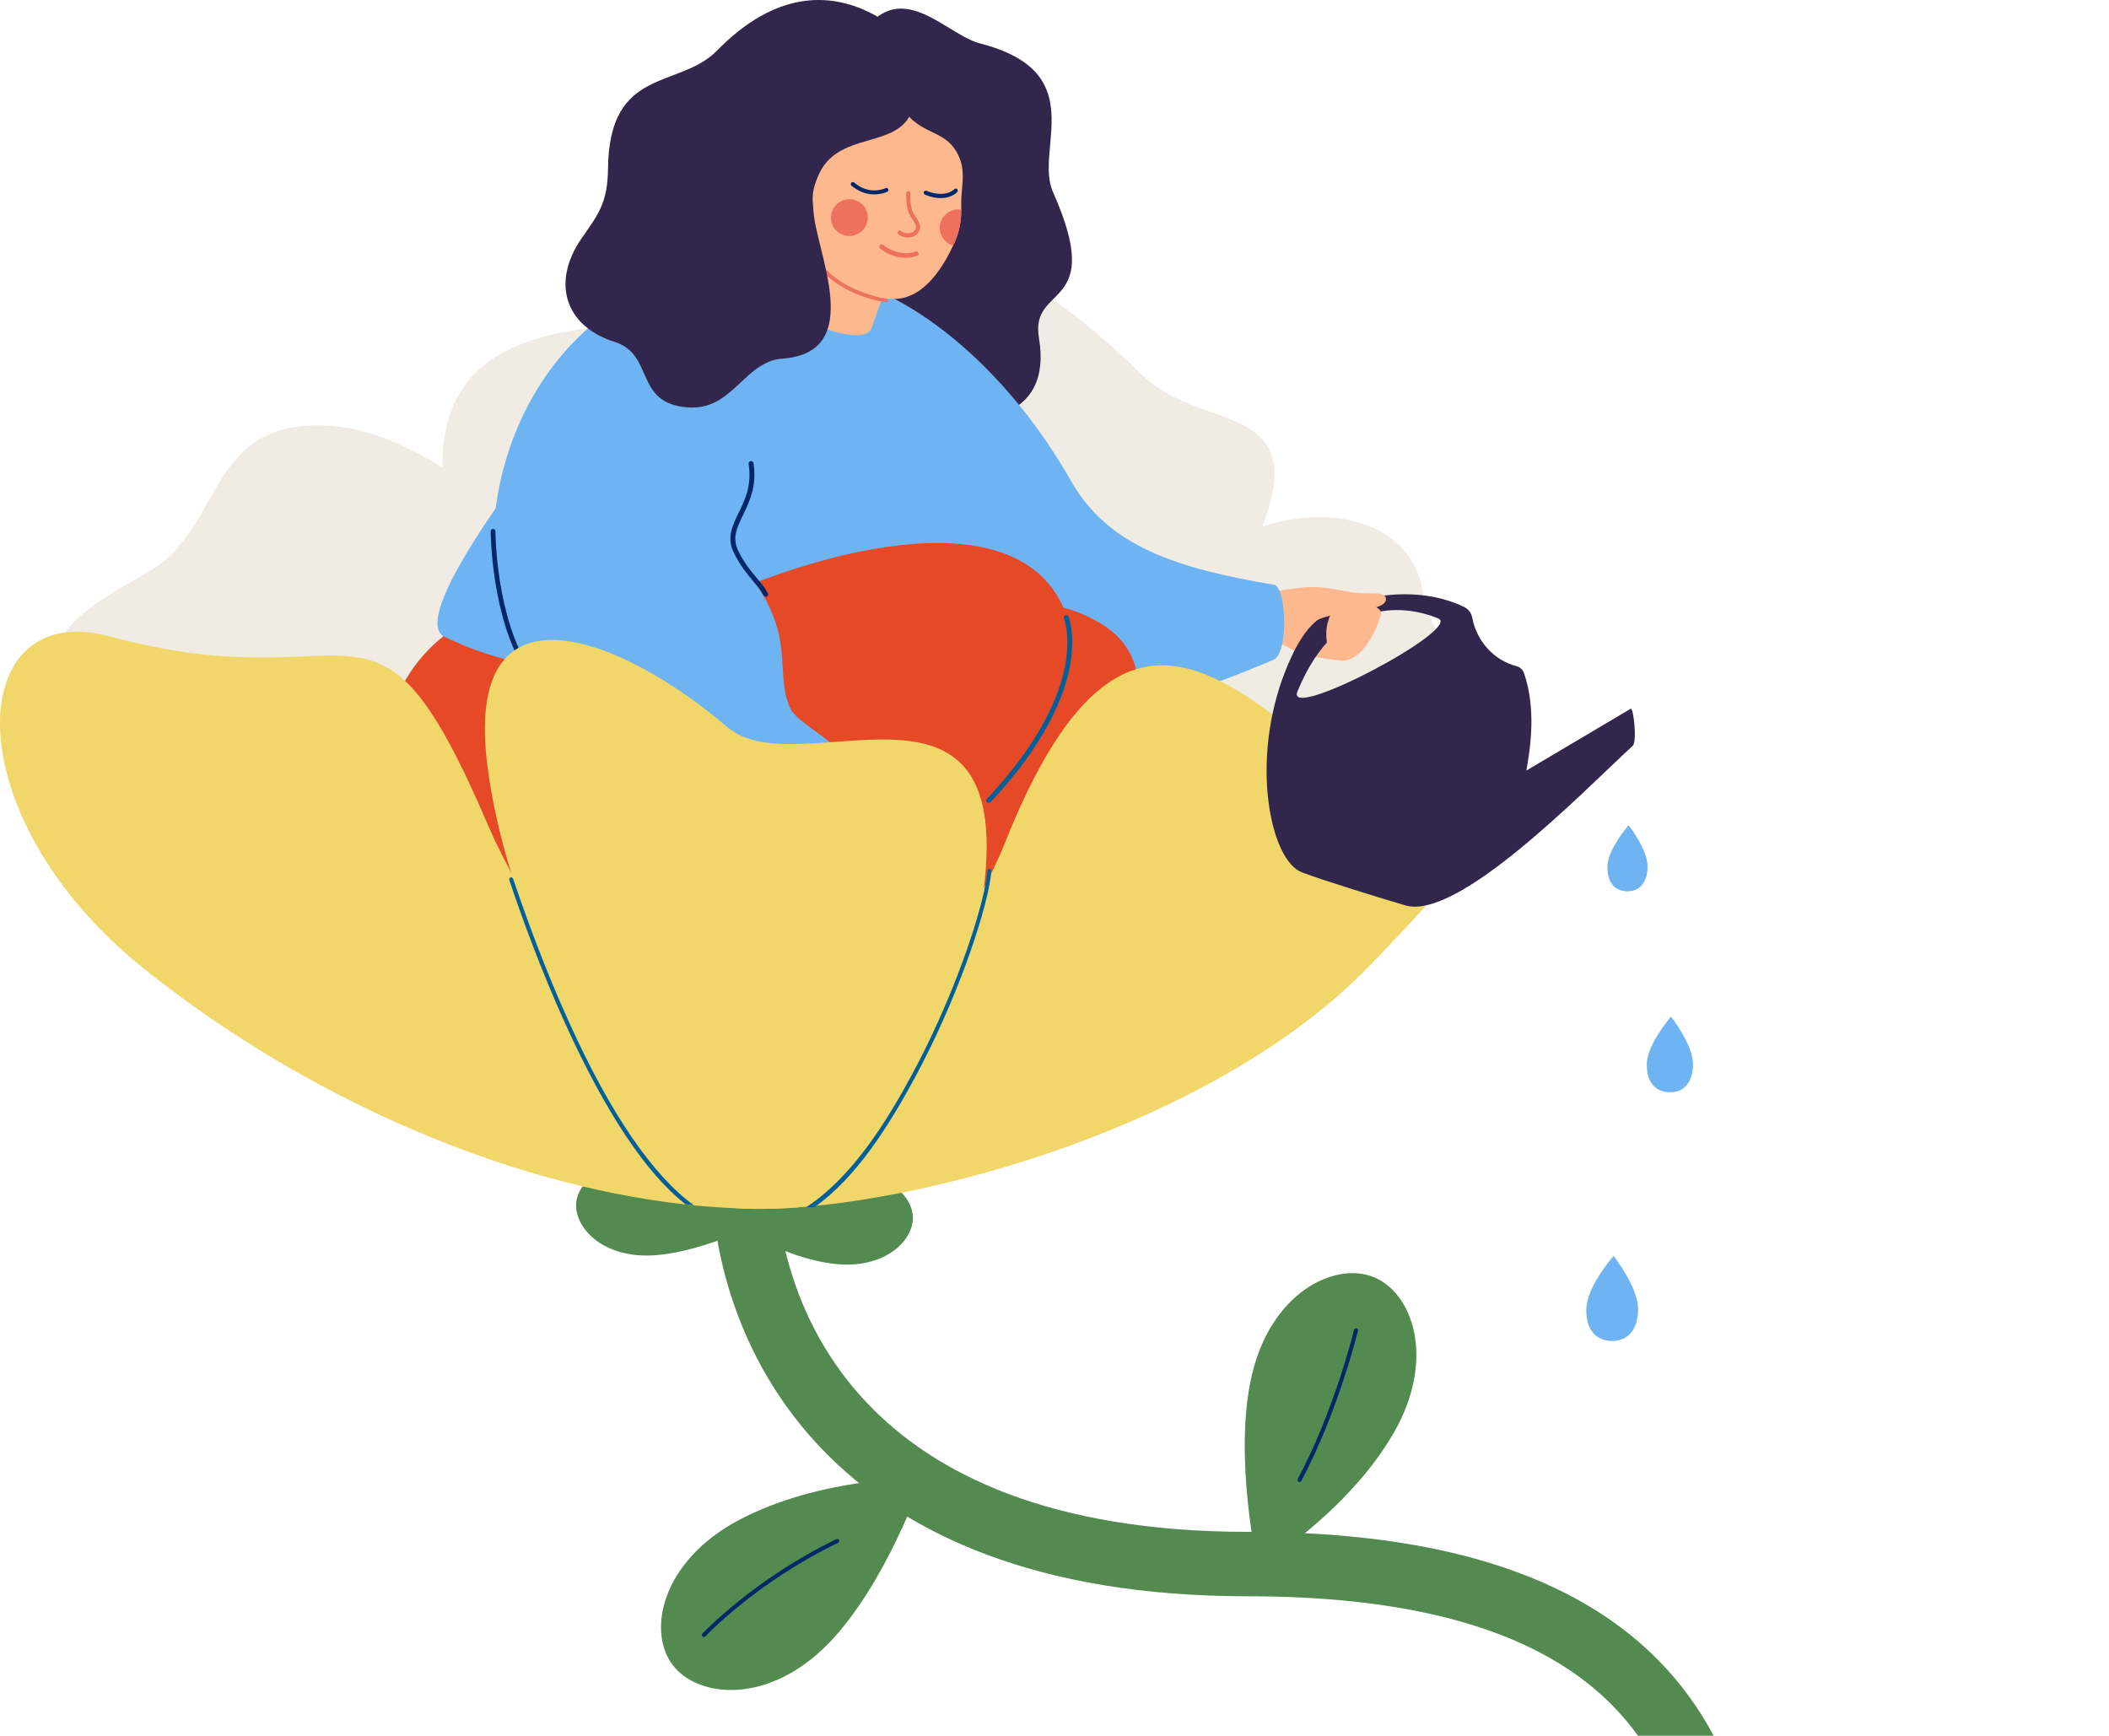 <svg width="260" height="214" viewBox="0 0 260 214" fill="none" xmlns="http://www.w3.org/2000/svg">
<path d="M171.765 176.756C166.028 186.635 155.084 193.226 155.084 193.226C155.084 193.226 152.041 179.824 154.269 169.806C156.571 159.428 164.481 155.51 169.319 157.439C174.143 159.356 177.114 167.547 171.765 176.756Z" fill="#528A4F"/>
<path d="M167.213 163.768C167.213 163.768 167.227 163.779 167.238 163.764C167.373 163.8 167.453 163.934 167.417 164.068C167.389 164.162 164.968 174.074 160.431 182.576C160.366 182.687 160.216 182.731 160.093 182.681C159.981 182.616 159.937 182.466 159.988 182.343C164.505 173.895 166.91 164.063 166.924 163.958C166.974 163.835 167.082 163.757 167.213 163.768Z" fill="#012869"/>
<path d="M81.526 144.033C87.856 145.837 93.092 151.014 93.092 151.014C93.092 151.014 86.032 154.605 80.103 154.787C73.973 154.969 70.671 151.105 71.054 148.134C71.456 145.163 75.615 142.356 81.526 144.033Z" fill="#528A4F"/>
<path d="M91.722 146.973C92.686 162.862 103.211 192.834 153.834 192.834C223.167 192.834 213.297 239.899 212.695 265.417C212.048 292.862 219.556 315.973 260.001 323.917" stroke="#528A4F" stroke-width="7.944"/>
<path d="M102.906 155.826C96.357 155.097 90.337 150.868 90.337 150.868C90.337 150.868 96.704 146.147 102.505 144.98C108.525 143.777 112.429 147.04 112.539 150.029C112.63 153.019 108.999 156.5 102.906 155.826Z" fill="#528A4F"/>
<path d="M90.924 187.497C100.967 182.09 113.744 182.192 113.744 182.192C113.744 182.192 109.318 195.196 102.181 202.58C94.781 210.217 86.013 209.402 82.891 205.228C79.791 201.07 81.571 192.544 90.924 187.497Z" fill="#528A4F"/>
<path d="M103.358 190.194C103.34 190.197 103.324 190.217 103.306 190.219C93.267 195.056 87.012 201.689 86.946 201.752C86.849 201.856 86.702 201.856 86.598 201.758C86.494 201.661 86.495 201.514 86.592 201.41C86.658 201.347 92.979 194.651 103.104 189.766C103.226 189.714 103.377 189.751 103.429 189.873C103.481 189.996 103.442 190.129 103.358 190.194Z" fill="#012869"/>
<path d="M25.976 108.852C52.593 129.067 89.735 150.102 95.372 145.855C101.009 141.626 88.002 87.799 64.341 65.433C54.089 55.736 45.697 52.4 39.038 52.437C25.557 52.509 27.271 65.269 18.46 70.409C9.667 75.513 -8.047 83.023 25.976 108.852Z" fill="#F0ECE4"/>
<path d="M113.615 62.498C118.34 87.525 102.013 124.109 95.682 125.239C89.352 126.369 63.794 97.205 57.044 72.633C50.294 48.062 56.387 39.531 84.901 39.823C97.707 39.95 105.607 19.991 113.615 62.498Z" fill="#F0ECE4"/>
<path d="M145.832 82.513C131.877 103.821 94.752 118.914 89.389 115.341C84.025 111.769 85.831 73.052 97.999 50.65C110.167 28.248 120.475 26.334 140.834 46.257C149.992 55.244 169.548 46.312 145.832 82.513Z" fill="#F0ECE4"/>
<path d="M179.564 99.739C164.495 129.56 96.577 150.011 90.83 145.928C85.084 141.845 114.236 124.219 127.353 94.416C143.169 58.434 172.723 58.434 175.313 72.488C178.032 87.216 190.4 78.266 179.564 99.739Z" fill="#F0ECE4"/>
<path d="M88.586 40.005C91.249 46.932 131.53 62.043 128.082 41.664C126.932 34.847 136.382 38.419 129.815 23.691C127.462 18.387 134.631 8.908 120.821 5.354C115.768 4.041 109.054 -5.838 103.636 9.747C101.484 15.963 88.586 40.005 88.586 40.005Z" fill="#32264C"/>
<path d="M113.834 79.141C107.139 108.215 100.079 116.91 79.829 110.019C59.579 103.129 54.854 78.594 54.654 78.448C50.695 75.824 64.213 58.398 66.475 55.171C80.285 35.558 98.984 31.785 109.018 39.058C122.025 48.445 118.285 59.801 113.834 79.141Z" fill="#6EB3F2"/>
<path d="M170.205 75.805C169.858 77.355 167.943 81.748 165.225 81.438C159.423 80.781 159.277 79.906 156.851 78.813L157.307 72.889C157.307 72.889 159.971 72.415 161.248 72.433C162.835 72.488 170.588 74.128 170.205 75.805Z" fill="#FDB88E"/>
<path d="M107.467 80.362C119.216 71.594 112.958 100.358 157.07 81.31C158.858 80.289 158.566 72.852 157.197 72.123C145.029 70.063 136.619 67.402 131.986 59.218C124.451 45.966 112.977 36.05 102.542 34.045L107.467 80.362Z" fill="#6EB3F2"/>
<path d="M99.659 129.559C99.659 129.559 109.675 61.296 135.744 76.899C154.48 88.109 110.97 132.822 110.97 132.822C109.456 135.338 99.97 131.328 99.659 129.559Z" fill="#E54925"/>
<path d="M54.654 78.448C60.875 81.438 69.832 84.172 77.002 79.761C93.384 69.662 119.544 61.496 128.866 71.522C134.266 77.336 135.434 89.203 110.003 109.345C107.686 111.168 96.814 115.105 78.954 116.727C46.992 119.644 39.823 90.278 54.654 78.448Z" fill="#E54925"/>
<path d="M91.304 123.708C91.304 123.708 101.319 55.444 127.389 71.048C146.124 82.258 102.615 126.971 102.615 126.971C101.082 129.487 91.596 125.476 91.304 123.708Z" fill="#E54925"/>
<path d="M121.879 98.991C121.806 98.991 121.733 98.973 121.679 98.918C121.551 98.809 121.551 98.609 121.661 98.499C128.374 91.372 130.6 85.685 131.293 82.185C132.022 78.412 131.183 76.279 131.165 76.243C131.11 76.097 131.183 75.915 131.329 75.86C131.475 75.805 131.658 75.86 131.712 76.024C131.749 76.115 132.643 78.302 131.877 82.24C131.183 85.831 128.939 91.645 122.098 98.918C122.025 98.955 121.952 98.991 121.879 98.991Z" fill="#016099"/>
<path d="M116.078 99.228C117.519 99.228 119.781 98.754 119.544 97.788C119.325 96.895 116.552 98.025 113.688 97.424C112.375 97.15 110.423 96.585 110.368 96.148C110.569 94.853 115.348 94.908 115.494 93.942C115.586 93.268 114.783 92.921 112.375 92.885C110.478 92.848 109.273 92.575 107.358 92.648C106.647 92.666 105.442 92.903 104.02 92.958C102.87 92.994 100.827 92.429 100.827 92.429L99.769 97.788C100.626 98.499 108.653 103.676 112.192 103.858C116.169 104.059 119.417 102.928 119.307 102.09C119.252 101.707 117.665 102.035 117.045 102.09C117.994 102.09 120.511 101.488 120.511 100.65C120.511 100.048 118.486 100.176 116.607 100.759C118.358 100.34 120.748 100.176 120.894 99.338C121.058 98.317 117.848 98.973 116.078 99.228Z" fill="#FDB98D"/>
<path d="M98.382 99.246C88.33 92.812 75.779 93.523 67.388 84.846C64.304 81.674 61.568 76.607 60.984 70.082C60.948 69.735 60.929 69.389 60.893 69.043C59.963 53.877 69.868 34.045 91.413 33.115L95.08 51.252C98.601 58.16 88.13 65.689 91.45 69.68C98.072 77.646 95.682 81.839 97.05 86.304C97.142 86.651 97.269 86.997 97.434 87.343C97.981 88.583 100.863 90.278 102.432 91.609C104.056 93.012 99.969 100.267 98.382 99.246Z" fill="#6EB3F2"/>
<path d="M98.619 24.876L93.091 34.045C91.778 36.852 105.862 43.578 107.394 40.571L109.018 36.068L98.619 24.876Z" fill="#FDB88E"/>
<path d="M99.495 23.709C98.072 33.316 104.804 36.852 110.259 36.852C114.053 36.852 116.48 32.477 117.483 30.308L117.501 30.29C117.975 29.324 118.286 28.285 118.432 27.227C118.486 26.772 118.505 26.316 118.505 25.879C118.505 25.532 118.505 25.186 118.505 24.84C118.505 24.275 118.578 23.655 118.632 22.962C118.833 20.811 118.486 19.827 118.103 19.061C116.206 15.306 112.685 17.275 110.131 11.296C108.489 7.432 100.426 17.421 99.495 23.709Z" fill="#FDB88E"/>
<path d="M106.975 26.571C107.157 28.285 105.442 29.633 103.727 28.868C103.198 28.631 102.797 28.193 102.596 27.665C101.958 25.86 103.49 24.238 105.205 24.621C106.172 24.821 106.865 25.605 106.975 26.571Z" fill="#ED715D"/>
<path d="M115.859 28.011C115.822 29.068 116.516 29.998 117.501 30.271C117.975 29.305 118.285 28.266 118.431 27.209C118.486 26.753 118.504 26.298 118.504 25.86C118.413 25.842 118.322 25.842 118.23 25.824C116.953 25.787 115.895 26.753 115.859 28.011Z" fill="#ED715D"/>
<path d="M109.219 37.271C109.346 37.29 109.456 37.199 109.474 37.089C109.492 36.962 109.401 36.852 109.292 36.834C109.237 36.834 103.18 35.923 100.845 31.894C100.791 31.785 100.645 31.748 100.535 31.821C100.426 31.876 100.389 32.022 100.462 32.131C102.888 36.342 108.963 37.235 109.219 37.271Z" fill="#ED715D"/>
<path d="M115.294 24.366C117.1 24.658 117.976 23.728 118.012 23.673C118.103 23.564 118.103 23.418 117.994 23.309C117.884 23.218 117.738 23.218 117.647 23.327C117.592 23.382 116.534 24.457 114.217 23.527C114.09 23.473 113.944 23.546 113.889 23.673C113.834 23.801 113.907 23.947 114.035 24.001C114.509 24.202 114.929 24.311 115.294 24.366Z" fill="#002869"/>
<path d="M107.358 23.946C108.489 24.056 109.328 23.673 109.383 23.637C109.51 23.582 109.565 23.418 109.492 23.308C109.437 23.181 109.273 23.126 109.164 23.199C109.091 23.235 107.175 24.129 105.315 22.506C105.205 22.415 105.059 22.433 104.95 22.525C104.859 22.634 104.877 22.78 104.968 22.889C105.807 23.582 106.646 23.873 107.358 23.946Z" fill="#002869"/>
<path d="M111.608 29.251C111.9 29.305 112.21 29.287 112.484 29.196C112.958 29.05 113.287 28.704 113.396 28.266C113.542 27.701 113.214 27.227 112.904 26.753C112.739 26.517 112.593 26.28 112.484 26.043C112.156 25.204 112.21 23.837 112.21 23.819C112.21 23.673 112.101 23.564 111.973 23.564C111.827 23.564 111.718 23.673 111.718 23.801C111.718 23.855 111.663 25.295 112.028 26.225C112.137 26.517 112.32 26.772 112.484 27.027C112.758 27.446 112.995 27.793 112.904 28.139C112.812 28.503 112.502 28.649 112.32 28.704C111.9 28.831 111.389 28.74 111.061 28.485C110.952 28.394 110.787 28.412 110.714 28.522C110.623 28.631 110.641 28.795 110.751 28.868C110.988 29.069 111.28 29.196 111.608 29.251Z" fill="#ED715D"/>
<path d="M110.368 31.602C109.255 31.292 108.525 30.672 108.489 30.618C108.379 30.509 108.361 30.344 108.471 30.217C108.58 30.108 108.744 30.089 108.872 30.199C108.89 30.217 110.678 31.748 112.885 31.019C113.031 30.964 113.196 31.055 113.232 31.201C113.287 31.347 113.196 31.511 113.05 31.547C112.028 31.894 111.098 31.821 110.368 31.602Z" fill="#ED715D"/>
<path d="M114.746 7.869C114.746 7.869 102.998 -8.7 88.385 6.247C83.715 11.005 75.104 8.161 74.959 20.738C74.904 25.004 73.809 26.353 71.73 29.342C68.026 34.646 69.467 40.151 75.779 42.156C80.742 43.724 78.115 49.776 84.864 50.231C90.356 50.596 91.742 44.562 96.449 44.216C106.847 43.469 100.553 31.037 100.28 25.933C100.261 25.569 100.225 25.186 100.188 24.803C100.134 23.527 100.48 22.525 100.991 21.413C103.801 15.343 113.013 19.225 112.74 11.096L114.746 7.869Z" fill="#32264C"/>
<path d="M65.216 83.115C65.125 83.115 65.034 83.06 64.961 82.987C60.546 76.425 60.492 65.616 60.492 65.506C60.492 65.342 60.619 65.215 60.783 65.215C60.947 65.215 61.075 65.342 61.075 65.506C61.075 65.616 61.13 76.243 65.454 82.659C65.545 82.805 65.508 82.987 65.381 83.078C65.344 83.096 65.271 83.115 65.216 83.115Z" fill="#012869"/>
<path d="M94.387 73.563C94.278 73.563 94.168 73.508 94.114 73.399C93.84 72.834 93.384 72.287 92.855 71.667C92.107 70.756 91.158 69.626 90.41 68.022C89.59 66.254 90.301 64.795 91.049 63.246C91.833 61.642 92.709 59.837 92.29 57.194C92.271 57.03 92.381 56.884 92.545 56.848C92.709 56.83 92.855 56.939 92.891 57.103C93.329 59.928 92.399 61.842 91.596 63.519C90.848 65.05 90.264 66.272 90.958 67.785C91.669 69.316 92.545 70.373 93.329 71.303C93.877 71.959 94.351 72.542 94.661 73.162C94.734 73.308 94.679 73.49 94.533 73.563C94.479 73.545 94.424 73.563 94.387 73.563Z" fill="#012869"/>
<path d="M120.474 114.503C115.147 141.298 98.035 148.771 91.14 148.862C84.226 148.954 63.739 121.83 60.127 94.725C56.898 70.427 76.746 78.575 89.68 89.658C98.82 97.496 127.771 77.828 120.474 114.503Z" fill="#F1D669"/>
<path d="M168.818 119.096C151.177 137.288 119.398 146.93 99.86 148.735C99.495 148.771 99.13 148.808 98.784 148.826C94.369 149.172 90.647 149.118 87.911 148.644C82.091 147.641 108.416 133.442 121.168 109.691C121.441 109.18 121.715 108.67 121.97 108.141C122.718 106.647 123.412 105.134 124.032 103.566C135.616 74.711 146.744 80.435 158 88.892C168.052 96.421 214.024 72.487 168.818 119.096Z" fill="#F1D669"/>
<path d="M122.209 107.369C122.191 107.716 122.136 108.117 122.063 108.59C121.315 113.166 117.958 123.3 112.777 132.888C109.548 138.849 105.584 145.163 100.421 148.827C100.056 148.863 99.738 148.808 99.391 148.827C105.174 145.09 109.53 137.846 112.34 132.651C116.955 124.121 120.111 115.171 121.26 110.14C121.516 108.992 121.68 108.025 121.716 107.351C121.716 107.223 121.844 107.114 121.972 107.114C122.118 107.132 122.209 107.242 122.209 107.369Z" fill="#016099"/>
<path d="M98.054 148.899C94.022 149.136 89.826 149.027 85.539 148.608C85.193 148.571 84.846 148.535 84.518 148.498C62.133 146.038 37.287 135.119 17.694 119.388C-5.949 100.395 -4.417 73.6 13.534 78.466C44.912 86.979 46.043 68.806 60.2 101.817C60.601 102.764 61.039 103.694 61.495 104.624C61.933 105.517 62.389 106.392 62.863 107.267C76.126 131.546 104.001 148.553 98.054 148.899Z" fill="#F1D669"/>
<path d="M85.539 148.589C85.192 148.553 84.846 148.516 84.517 148.48C79.647 144.652 74.684 137.215 69.704 126.242C66.749 119.753 64.377 113.245 62.808 108.561C62.644 108.214 63.118 107.996 63.264 108.36C64.833 113.026 67.205 119.534 70.16 126.041C75.268 137.343 80.504 144.962 85.539 148.589Z" fill="#016099"/>
<path d="M208.716 131.273C208.661 133.734 207.366 134.718 205.779 134.663C205.706 134.663 205.615 134.663 205.542 134.645C204.082 134.518 202.969 133.442 203.024 131.127C203.079 129.104 205.067 126.497 205.761 125.641C205.907 125.458 205.998 125.349 205.998 125.349C205.998 125.349 208.771 128.83 208.716 131.273Z" fill="#6EB3F2"/>
<path d="M201.948 161.513C201.875 164.266 200.415 165.378 198.664 165.323C198.573 165.323 198.481 165.323 198.39 165.305C196.748 165.159 195.49 163.956 195.563 161.349C195.617 159.071 197.861 156.136 198.646 155.17C198.81 154.969 198.919 154.842 198.919 154.842C198.919 154.842 202.021 158.761 201.948 161.513Z" fill="#6EB3F2"/>
<path d="M160.518 107.559C163.656 108.725 170.041 110.676 173.251 111.624C179.746 113.537 195.161 97.606 201.291 91.937C201.838 91.427 201.382 87.234 201.035 87.38L188.174 95C188.703 92.028 189.378 87.344 187.882 82.987C187.736 82.568 187.39 82.24 186.952 82.131C184.143 81.401 182.045 79.032 181.497 76.152C181.388 75.569 181.023 75.076 180.476 74.821C175.532 72.451 170.059 73.272 167.104 74.147C162.306 75.569 160.518 77.592 158.456 82.732C154.06 93.869 156.614 106.119 160.518 107.559ZM159.952 85.248C164.969 73.035 173.781 74.785 177.301 76.243C180.366 77.501 158.365 89.112 159.952 85.248Z" fill="#32264C"/>
<path d="M170.862 73.837C170.807 72.834 169.02 73.308 166.794 73.053C165.827 72.944 163.693 72.324 161.576 72.379C160.245 72.397 159.588 72.67 158.658 72.925L161.412 77.337C162.616 74.931 170.99 75.824 170.862 73.837Z" fill="#FDB88E"/>
<path d="M164.239 75.35C164.878 74.165 170.697 74.037 170.223 75.823L165.371 81.164C165.371 81.164 164.021 81.492 163.783 80.235C163.491 78.941 163.181 77.318 164.239 75.35Z" fill="#FDB88E"/>
<path d="M203.115 106.921C203.061 109.053 201.93 109.91 200.561 109.892C200.488 109.892 200.416 109.892 200.361 109.874C199.084 109.764 198.117 108.835 198.172 106.793C198.208 105.025 199.959 102.746 200.561 101.999C200.689 101.835 200.78 101.744 200.78 101.744C200.78 101.744 203.17 104.77 203.115 106.921Z" fill="#6EB3F2"/>
</svg>
